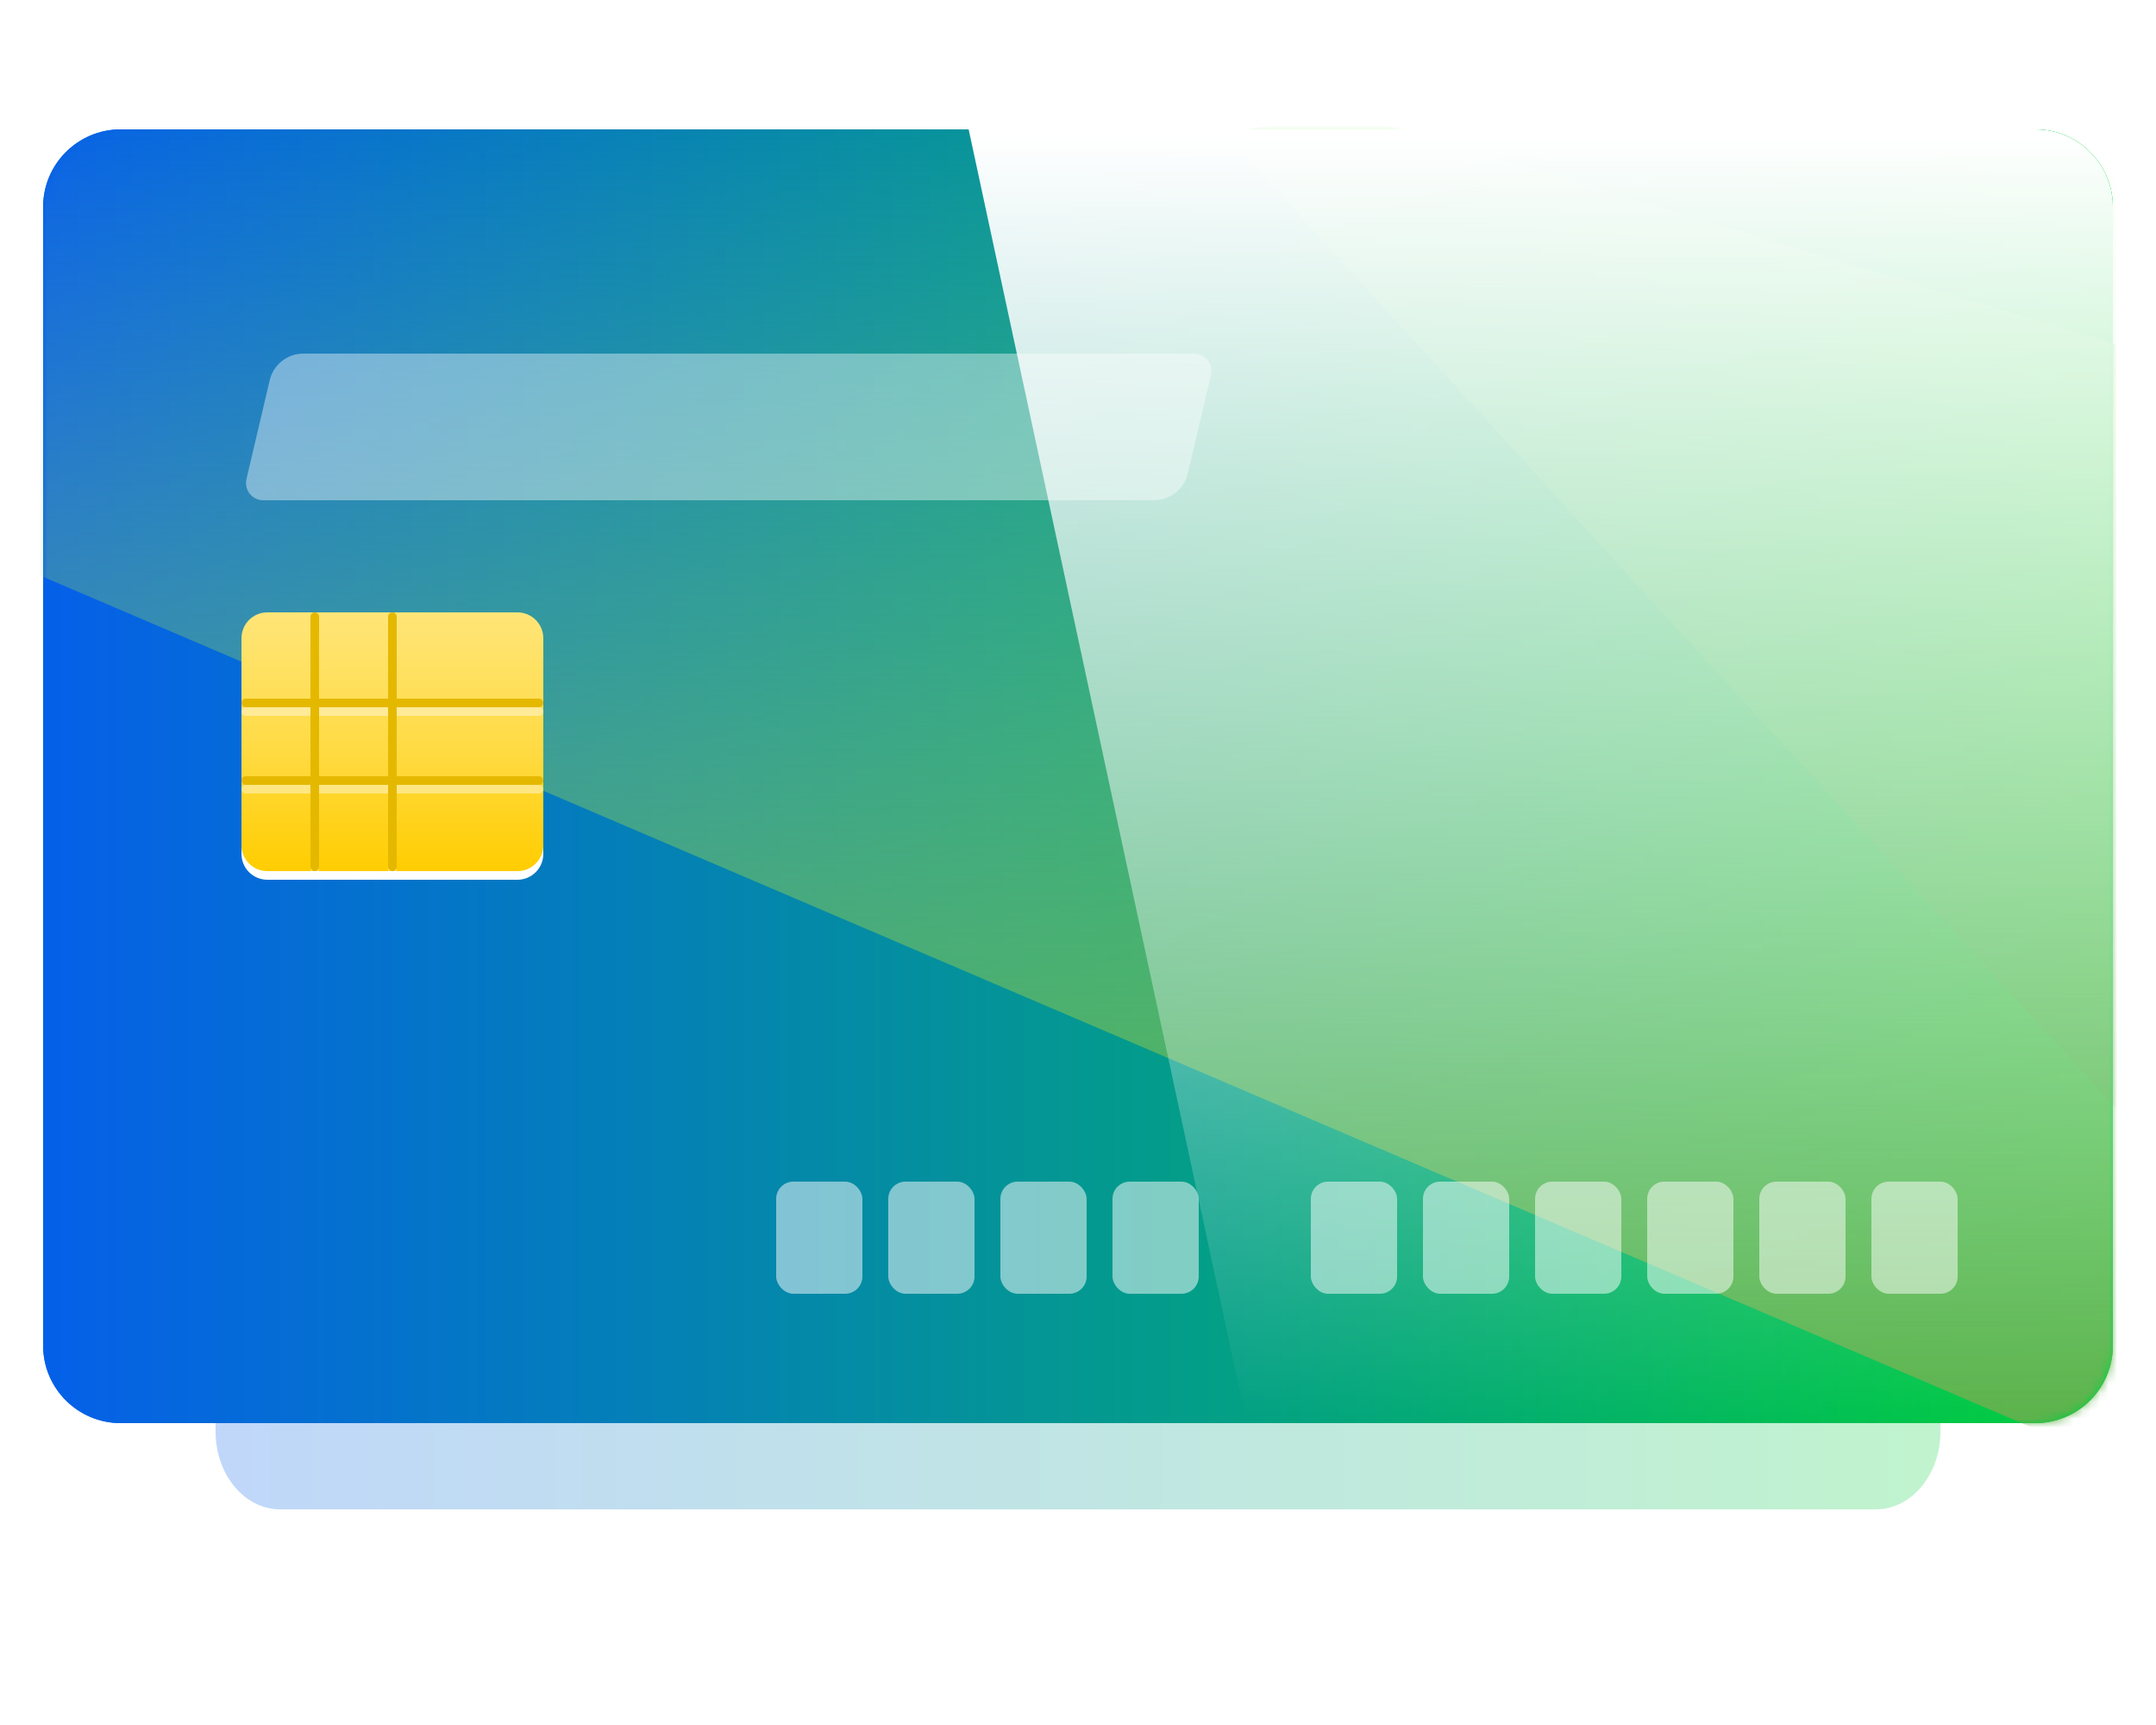 <?xml version="1.0" encoding="UTF-8"?>
<svg width="250px" height="200px" viewBox="0 0 250 200" version="1.1" xmlns="http://www.w3.org/2000/svg" xmlns:xlink="http://www.w3.org/1999/xlink">
    <!-- Generator: Sketch 53.2 (72643) - https://sketchapp.com -->
    <title>petrol</title>
    <desc>Created with Sketch.</desc>
    <defs>
        <linearGradient x1="0%" y1="50%" x2="100%" y2="50%" id="linearGradient-1">
            <stop stop-color="#055FEA" offset="0%"></stop>
            <stop stop-color="#02D03A" offset="100%"></stop>
        </linearGradient>
        <filter x="-15.0%" y="-20.0%" width="130.0%" height="140.0%" filterUnits="objectBoundingBox" id="filter-2">
            <feGaussianBlur stdDeviation="10" in="SourceGraphic"></feGaussianBlur>
        </filter>
        <linearGradient x1="0%" y1="50%" x2="100%" y2="50%" id="linearGradient-3">
            <stop stop-color="#055FEA" offset="0%"></stop>
            <stop stop-color="#02D03A" offset="100%"></stop>
        </linearGradient>
        <path d="M9,0 L231,0 C235.971,-1.77635684e-15 240,4.029 240,9 L240,141 C240,145.971 235.971,150 231,150 L9,150 C4.029,150 6.08718376e-16,145.971 0,141 L0,9 C-6.08718376e-16,4.029 4.029,0 9,0 Z" id="path-4"></path>
        <linearGradient x1="50%" y1="0%" x2="50%" y2="100%" id="linearGradient-6">
            <stop stop-color="#97D881" stop-opacity="0" offset="0%"></stop>
            <stop stop-color="#5EB04A" offset="100%"></stop>
        </linearGradient>
        <linearGradient x1="50%" y1="0%" x2="50%" y2="100%" id="linearGradient-7">
            <stop stop-color="#8EF575" offset="0%"></stop>
            <stop stop-color="#5FA14F" offset="100%"></stop>
        </linearGradient>
        <linearGradient x1="50%" y1="0%" x2="50%" y2="100%" id="linearGradient-8">
            <stop stop-color="#FFE578" offset="0%"></stop>
            <stop stop-color="#FFDB45" offset="51.638%"></stop>
            <stop stop-color="#FFCD00" offset="100%"></stop>
        </linearGradient>
        <linearGradient x1="50%" y1="0%" x2="50%" y2="100%" id="linearGradient-9">
            <stop stop-color="#FFFFFF" offset="0%"></stop>
            <stop stop-color="#FFFFFF" stop-opacity="0" offset="100%"></stop>
        </linearGradient>
        <path d="M0.321,0 L124,0 C128.971,-1.77635684e-15 133,4.029 133,9 L133,141 C133,145.971 128.971,150 124,150 L32.562,150 L0.321,0 Z" id="path-10"></path>
    </defs>
    <g id="Main" stroke="none" stroke-width="1" fill="none" fill-rule="evenodd">
        <g id="Index" transform="translate(-1000, -1626)">
            <g id="Group-46" transform="translate(195, 1535)">
                <g id="Group-25">
                    <g id="Group-23-Copy-4" transform="translate(810, 90)">
                        <g id="petrol" transform="translate(0, 16)">
                            <path d="M27.5,10 L212.5,10 C216.642,10 220,14.029 220,19 L220,151 C220,155.971 216.642,160 212.5,160 L27.5,160 C23.358,160 20,155.971 20,151 L20,19 C20,14.029 23.358,10 27.5,10 Z" id="Rectangle-7" fill="url(#linearGradient-1)" opacity="0.5" filter="url(#filter-2)"></path>
                            <path d="M9,0 L231,0 C235.971,-1.77635684e-15 240,4.029 240,9 L240,141 C240,145.971 235.971,150 231,150 L9,150 C4.029,150 6.08718376e-16,145.971 0,141 L0,9 C-6.08718376e-16,4.029 4.029,0 9,0 Z" id="Rectangle-7" fill="url(#linearGradient-3)"></path>
                            <g id="Path-5-+-Path-4-Mask">
                                <mask id="mask-5" fill="white">
                                    <use xlink:href="#path-4"></use>
                                </mask>
                                <use id="Mask" fill="url(#linearGradient-3)" xlink:href="#path-4"></use>
                                <polygon id="Path-5" fill="url(#linearGradient-6)" mask="url(#mask-5)" points="-3 50.596 243.449 156 266 9.956 240.161 -5 -3 -0.345"></polygon>
                                <polygon id="Path-4" fill="url(#linearGradient-7)" opacity="0.5" mask="url(#mask-5)" points="137 0.491 242.627 116 244 26.01 150.733 -2"></polygon>
                            </g>
                            <g id="Group-30" opacity="0.5" transform="translate(85, 122)" fill="#FFFFFF">
                                <rect id="Rectangle-11" x="0" y="0" width="10" height="13" rx="2"></rect>
                                <rect id="Rectangle-11-Copy" x="13" y="0" width="10" height="13" rx="2"></rect>
                                <rect id="Rectangle-11-Copy-2" x="26" y="0" width="10" height="13" rx="2"></rect>
                                <rect id="Rectangle-11-Copy-3" x="39" y="0" width="10" height="13" rx="2"></rect>
                                <rect id="Rectangle-11-Copy-4" x="62" y="0" width="10" height="13" rx="2"></rect>
                                <rect id="Rectangle-11-Copy-5" x="75" y="0" width="10" height="13" rx="2"></rect>
                                <rect id="Rectangle-11-Copy-6" x="88" y="0" width="10" height="13" rx="2"></rect>
                                <rect id="Rectangle-11-Copy-7" x="101" y="0" width="10" height="13" rx="2"></rect>
                                <rect id="Rectangle-11-Copy-8" x="114" y="0" width="10" height="13" rx="2"></rect>
                                <rect id="Rectangle-11-Copy-9" x="127" y="0" width="10" height="13" rx="2"></rect>
                            </g>
                            <g id="Group-31" transform="translate(23, 56)">
                                <path d="M3,1 L32,1 C33.657,1 35,2.343 35,4 L35,28 C35,29.657 33.657,31 32,31 L3,31 C1.343,31 1.97926296e-15,29.657 1.77635684e-15,28 L0,4 C-2.02906125e-16,2.343 1.343,1 3,1 Z" id="Rectangle-10" fill="#FFFFFF"></path>
                                <path d="M3,0 L32,0 C33.657,-3.04359188e-16 35,1.343 35,3 L35,27 C35,28.657 33.657,30 32,30 L3,30 C1.343,30 1.97926296e-15,28.657 1.77635684e-15,27 L0,3 C-2.02906125e-16,1.343 1.343,3.04359188e-16 3,0 Z" id="Rectangle-10" fill="url(#linearGradient-8)"></path>
                                <path d="M9,11 L17,11 L17,1.5 C17,1.224 17.224,1 17.5,1 C17.776,1 18,1.224 18,1.5 L18,11 L34.5,11 C34.776,11 35,11.224 35,11.5 C35,11.776 34.776,12 34.5,12 L18,12 L18,20 L34.5,20 C34.776,20 35,20.224 35,20.5 C35,20.776 34.776,21 34.5,21 L18,21 L18,30.5 C18,30.776 17.776,31 17.5,31 C17.224,31 17,30.776 17,30.5 L17,21 L9,21 L9,30.5 C9,30.776 8.776,31 8.5,31 C8.224,31 8,30.776 8,30.5 L8,21 L0.5,21 C0.224,21 3.38176876e-17,20.776 0,20.5 C-3.38176876e-17,20.224 0.224,20 0.5,20 L8,20 L8,12 L0.5,12 C0.224,12 3.38176876e-17,11.776 0,11.5 C-3.38176876e-17,11.224 0.224,11 0.5,11 L8,11 L8,1.5 C8,1.224 8.224,1 8.5,1 C8.776,1 9,1.224 9,1.5 L9,11 Z M9,12 L9,20 L17,20 L17,12 L9,12 Z" id="Combined-Shape" fill="#FFFFFF" opacity="0.4"></path>
                                <path d="M9,10 L17,10 L17,0.5 C17,0.224 17.224,5.07265313e-17 17.5,0 C17.776,-5.07265313e-17 18,0.224 18,0.5 L18,10 L34.5,10 C34.776,10 35,10.224 35,10.5 C35,10.776 34.776,11 34.5,11 L18,11 L18,19 L34.5,19 C34.776,19 35,19.224 35,19.5 C35,19.776 34.776,20 34.5,20 L18,20 L18,29.5 C18,29.776 17.776,30 17.5,30 C17.224,30 17,29.776 17,29.5 L17,20 L9,20 L9,29.5 C9,29.776 8.776,30 8.5,30 C8.224,30 8,29.776 8,29.5 L8,20 L0.5,20 C0.224,20 3.38176876e-17,19.776 0,19.5 C-3.38176876e-17,19.224 0.224,19 0.5,19 L8,19 L8,11 L0.5,11 C0.224,11 3.38176876e-17,10.776 0,10.5 C-3.38176876e-17,10.224 0.224,10 0.5,10 L8,10 L8,0.5 C8,0.224 8.224,5.07265313e-17 8.5,0 C8.776,-5.07265313e-17 9,0.224 9,0.5 L9,10 Z M9,11 L9,19 L17,19 L17,11 L9,11 Z" id="Combined-Shape" fill="#E5B800"></path>
                            </g>
                            <path d="M30.168,26 L133.475,26 C134.579,26 135.475,26.895 135.475,28 C135.475,28.154 135.457,28.308 135.422,28.458 L132.726,39.916 C132.3,41.723 130.688,43 128.832,43 L25.525,43 C24.421,43 23.525,42.105 23.525,41 C23.525,40.846 23.543,40.692 23.578,40.542 L26.274,29.084 C26.7,27.277 28.312,26 30.168,26 Z" id="Rectangle-14" fill="#FFFFFF" opacity="0.4"></path>
                            <g id="Group-20" transform="translate(107, 0)">
                                <g id="Group-22">
                                    <mask id="mask-11" fill="white">
                                        <use xlink:href="#path-10"></use>
                                    </mask>
                                    <use id="Mask" fill="url(#linearGradient-9)" opacity="0.2" xlink:href="#path-10"></use>
                                </g>
                            </g>
                        </g>
                    </g>
                </g>
            </g>
        </g>
    </g>
</svg>
